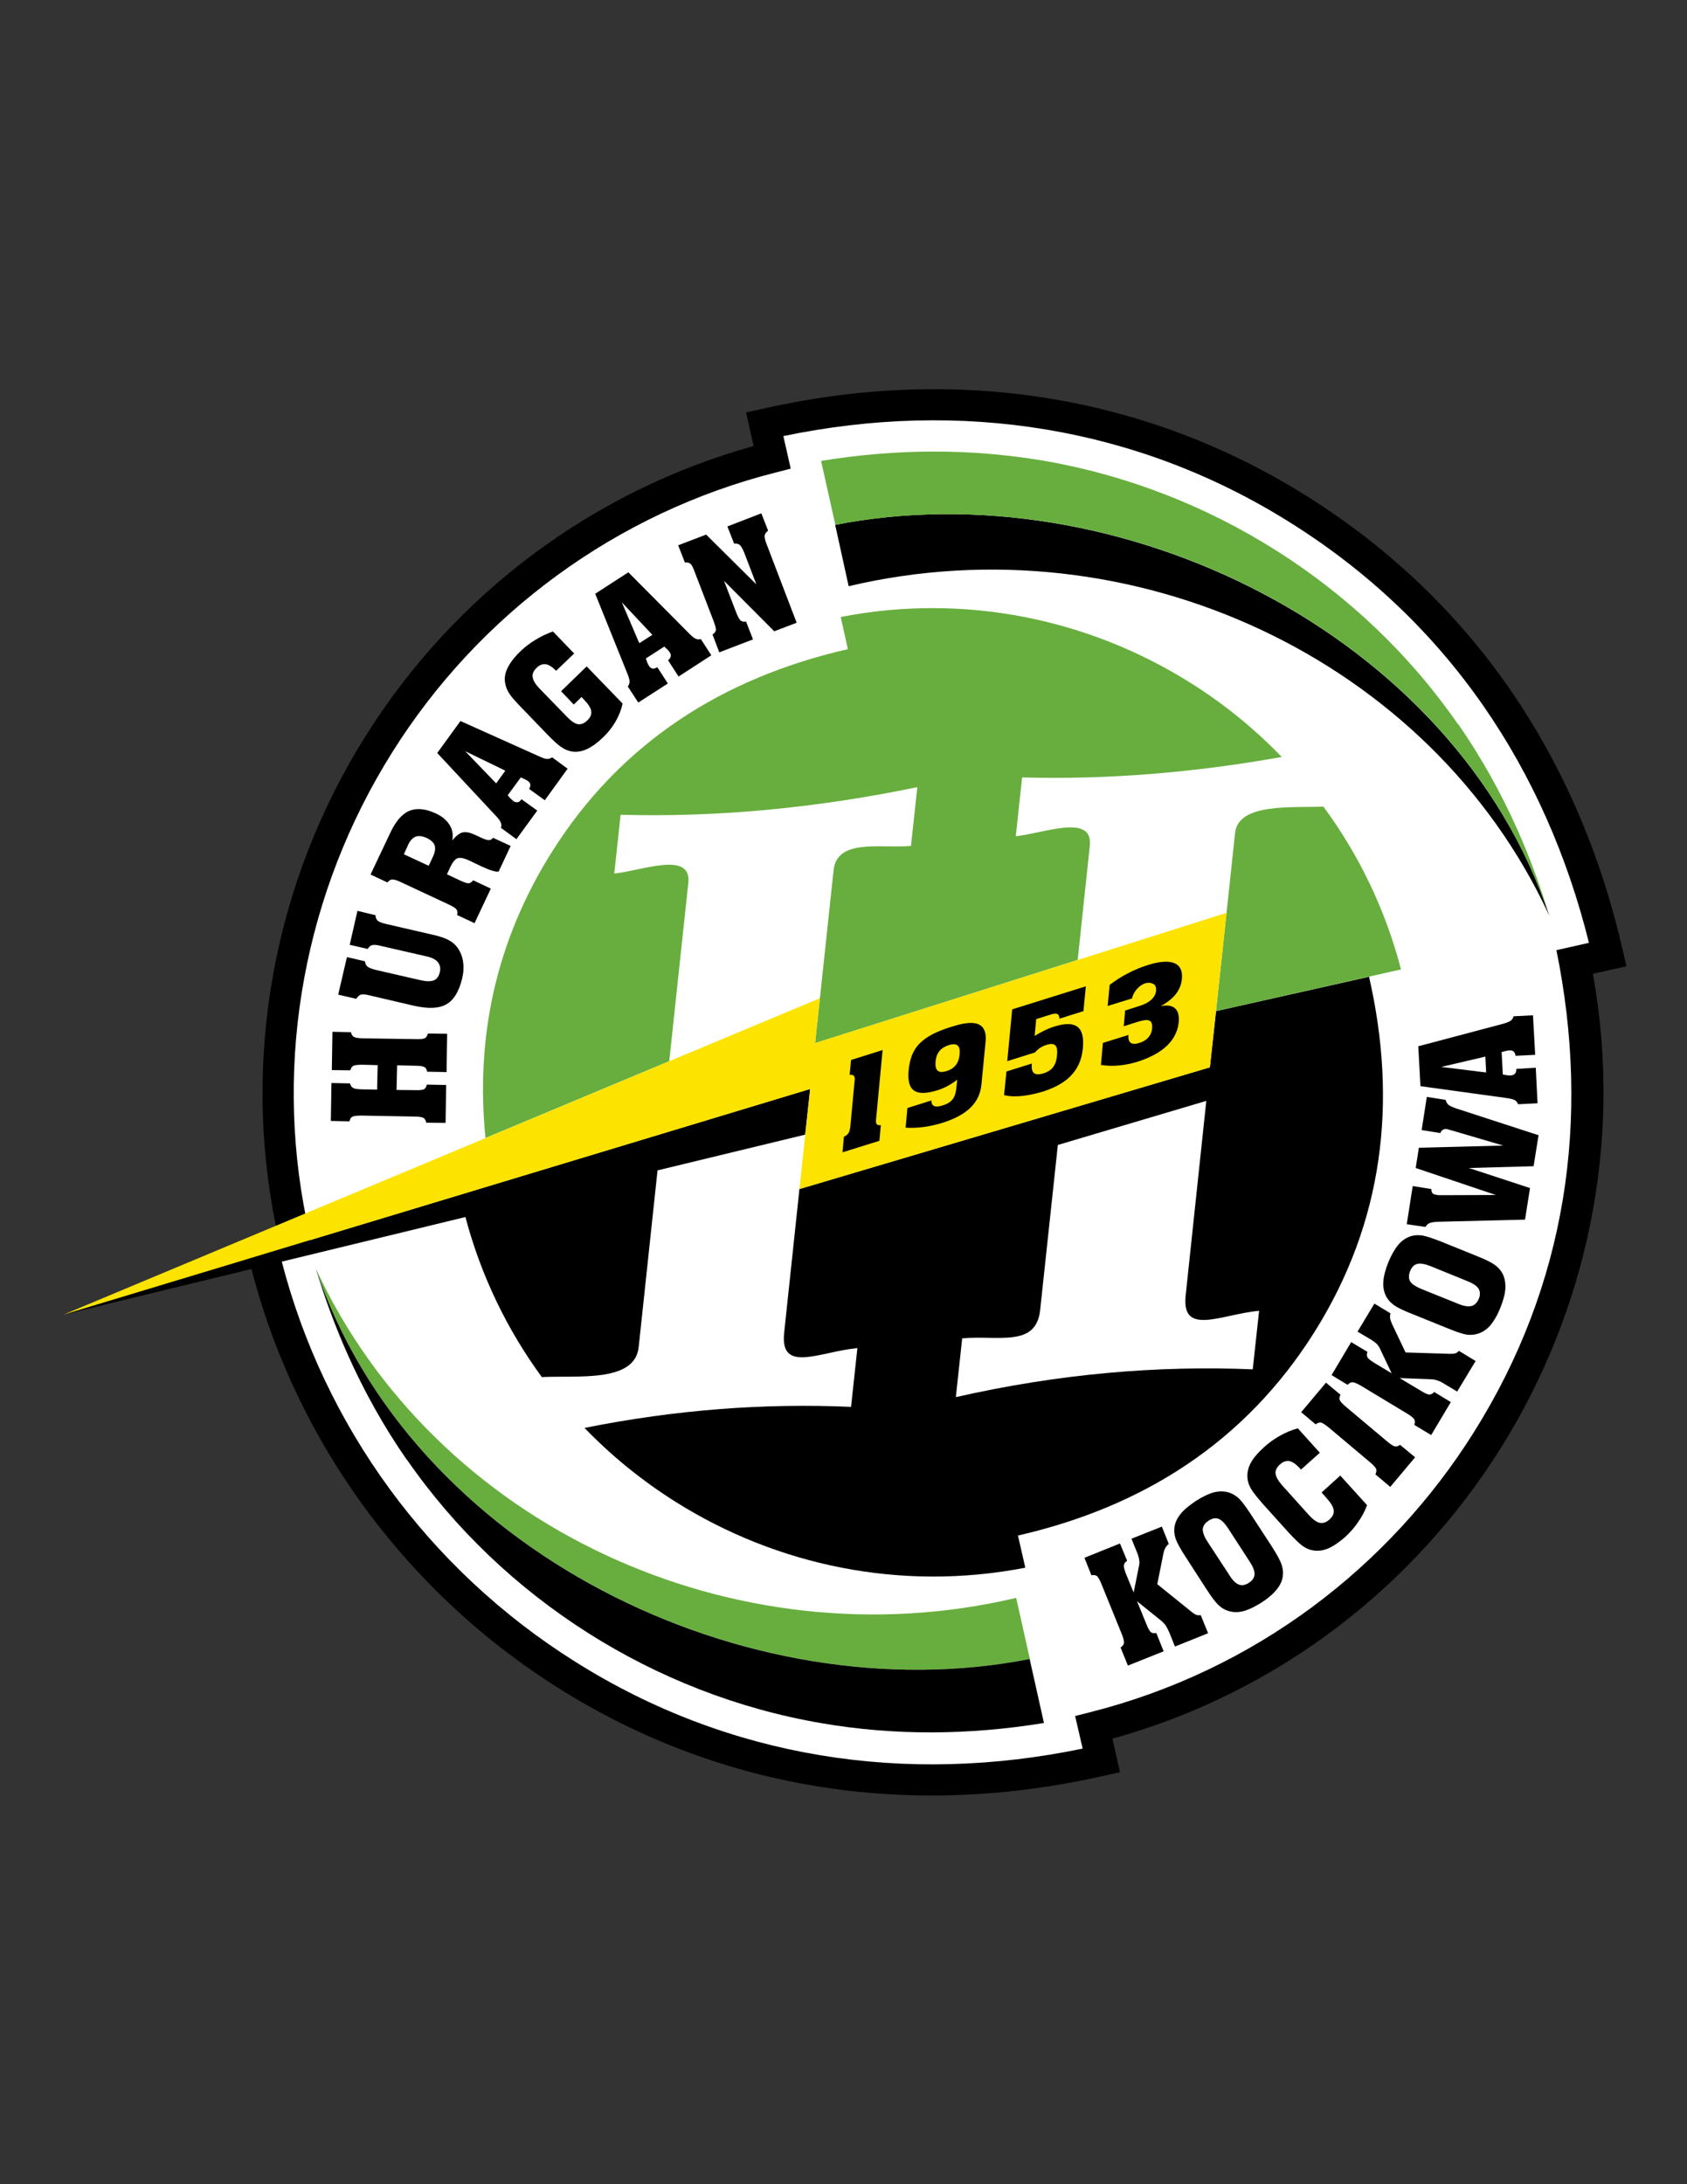 <?xml version="1.0" encoding="iso-8859-1"?>
<!-- Generator: Adobe Illustrator 24.0.1, SVG Export Plug-In . SVG Version: 6.00 Build 0)  -->
<svg version="1.1" id="Layer_1" xmlns="http://www.w3.org/2000/svg" xmlns:xlink="http://www.w3.org/1999/xlink" x="0px" y="0px"
	 viewBox="0 0 612 792" style="enable-background:new 0 0 612 792;" xml:space="preserve">
<rect x="0" y="0" width="612" height="792" fill="#333333" stroke="none"/>
<path d="M577.872,353.104c11.088,61.56-2.376,122.544-33.624,172.296c-31.32,49.752-80.424,88.344-140.688,105.048l2.736,12.168
	l-5.544,1.224c-68.76,15.696-138.096,6.048-198.072-31.68C146.088,576.592,105.408,520.216,90,455.2
	c-1.224-4.968,1.224-6.048,5.688-7.992c1.152-0.504,2.664-1.224,4.536-2.16l-0.144-0.576l0,0
	c-12.456-61.128-0.648-124.848,32.616-177.696c32.184-51.264,82.368-88.848,140.688-105.048l-2.736-12.168l5.544-1.224
	c68.688-15.696,138.024-6.048,198.072,31.68c29.88,18.792,54.288,42.264,73.296,69.624l0,0c19.44,28.08,33.192,60.12,41.184,95.184
	l1.296,5.544L577.872,353.104z"/>
<path style="fill:#FFFFFF;" d="M564.624,344.536l11.808-2.664c-7.848-31.536-20.592-60.408-38.232-85.824l0,0
	c-18.072-26.064-41.4-48.528-69.984-66.456c-55.728-35.064-119.952-44.784-184.032-31.464l2.664,11.808l-5.328,1.368
	c-57.672,14.544-107.64,51.12-139.248,101.52c-31.68,50.4-42.984,111.168-31.104,169.416v0.072l0.936,4.464l0.72,3.672l-3.24,2.16
	c-3.024,1.944-5.544,3.24-7.56,4.104c15.48,60.48,53.784,112.68,106.704,145.872c55.728,35.064,119.88,44.784,184.032,31.464
	l-2.736-11.808l5.4-1.368c59.832-15.12,108.504-52.632,139.248-101.52C568.296,465.856,577.152,405.952,564.624,344.536z"/>
<path d="M496.656,354.184l-55.512,12.456l-2.232,20.376l-148.896,44.136l-5.544,52.128c-1.584,14.904,12.888,6.84,26.568,5.544
	l-2.304,21.312c-31.032-1.368-63.216,0.936-96.696,7.632c9.936,10.296,21.096,19.296,33.12,26.856
	c36.576,22.968,81.504,32.616,126.792,23.832l-2.664-11.664c45.36-10.368,82.44-33.84,107.568-73.8
	C501.912,443.104,507.024,399.544,496.656,354.184L496.656,354.184z M293.904,394.864l-1.8,16.559l-53.568,12.96l-6.84,64.08
	c-1.368,12.96-22.104,10.224-35.136,10.872c-12.456-16.992-22.032-36.576-27.72-58.032L23.184,476.656L293.904,394.864z"/>
<path style="fill:#FFFFFF;" d="M383.76,415.168l-6.408,59.76c-1.44,13.824-15.192,9.144-28.296,10.368l-2.304,21.312
	c37.368-8.496,73.224-11.52,107.712-10.08l2.304-21.24c-13.752,1.296-28.224,9.36-26.64-5.544l7.488-70.56L383.76,415.168z"/>
<path d="M443.808,341.44L443.808,341.44L443.808,341.44z"/>
<path style="fill:#67AE3E;" d="M508.248,351.52c-5.688-21.888-15.408-41.76-28.152-59.04c-11.304,0.504-30.888-1.44-32.04,9.576
	l-6.912,64.584L508.248,351.52L508.248,351.52z M390.96,348.064l-95.256,30.168l6.696-62.64c1.224-11.736,17.208-7.848,28.08-8.856
	l2.304-21.312c-35.856,7.416-71.784,11.016-107.64,10.008l-2.304,21.312c9.864-0.936,28.152-8.424,26.856,3.456l-6.912,64.584
	l-66.672,27.864c-3.6-36.216,3.6-71.064,23.976-103.536c25.056-39.888,62.136-63.36,107.496-73.728l-2.592-11.664
	c45.216-8.784,90.216,0.864,126.792,23.832c12.096,7.56,23.256,16.632,33.192,26.928c-31.392,5.616-62.784,8.28-94.176,7.416
	l-2.304,21.312c9.864-0.936,28.152-8.424,26.856,3.456L390.96,348.064z"/>
<polygon style="fill:#FCE300;" points="438.912,387.016 444.96,331 295.704,378.232 297.432,361.96 23.112,476.656 293.904,394.864 
	290.016,431.152 "/>
<path d="M308.736,384.352l11.448-3.6l-2.304,24.408c-0.144,1.584-0.432,3.096,1.656,2.808l-0.504,5.688l-13.392,4.176l0.504-5.616
	c1.944-0.936,2.16-2.088,2.376-4.176l1.44-15.408c0.216-1.656,0.432-3.096-1.728-2.88L308.736,384.352z"/>
<path d="M344.232,378.952c-2.952,0.936-4.536,2.808-4.824,5.904c-0.288,3.096,0.792,4.536,3.96,3.528
	c2.88-0.864,4.464-2.88,4.752-5.976C348.408,379.312,347.4,378.016,344.232,378.952L344.232,378.952z M329.184,401.776l8.712-2.736
	c-0.072,2.664,2.232,2.376,4.032,1.8c3.6-1.08,4.68-2.952,5.04-6.552l0.288-2.808c-2.16,1.728-4.68,3.096-7.272,3.888
	c-7.128,2.16-11.088,0.864-10.368-7.128c0.648-6.768,3.096-10.368,9.144-13.464c1.8-0.864,3.816-1.656,6.12-2.376
	c5.688-1.8,13.464-3.6,12.672,5.256l-1.512,15.552c-0.72,7.992-7.2,11.736-14.256,13.968c-4.248,1.296-8.784,2.016-13.248,1.728
	L329.184,401.776z"/>
<path d="M367.2,365.992l26.712-8.352l-0.864,9l-8.712,2.736c-0.072-2.664-2.232-1.8-4.032-1.224l-4.392,1.368l-0.576,6.12
	c2.232-1.368,4.536-2.592,7.056-3.384c7.56-2.376,11.232-0.288,10.44,7.848c-0.792,8.856-6.696,13.248-14.688,15.768
	c-4.248,1.224-9.504,2.304-13.896,1.224l0.864-8.568l9.216-2.88v0.144c-0.36,3.384,1.08,4.392,4.32,3.384
	c3.312-1.08,4.536-3.24,4.824-6.624c0.288-3.096-0.504-4.752-3.816-3.672c-1.656,0.504-3.024,1.368-4.176,2.736l-10.08,3.168
	L367.2,365.992z"/>
<path d="M401.832,364.768l0.72-7.632c4.104-3.168,8.856-5.616,13.824-7.2c4.968-1.584,13.104-2.952,12.384,5.04
	c-0.432,4.68-3.744,7.704-7.704,9.864c4.608-0.936,6.984,1.008,6.552,5.76c-0.792,8.064-7.992,12.168-14.976,14.4
	c-4.248,1.296-8.856,1.872-13.248,1.152l0.72-7.992l9.288-2.88c-0.288,3.024,1.296,3.744,3.96,2.88
	c2.592-0.792,4.392-2.592,4.608-5.328c0.36-3.888-2.592-3.096-5.256-2.304l-5.04,1.584l0.504-5.688l5.4-1.728
	c2.592-0.792,5.544-2.52,5.832-5.472c0.072-1.224-0.216-2.016-1.008-2.448c-3.24-1.728-7.2,2.232-7.704,5.256L401.832,364.768z"/>
<path d="M406.296,559.672l2.592,6.264c-0.72,0.504-1.08,1.008-1.152,1.584c-0.144,0.576,0.144,1.656,0.792,3.312l2.736,6.624
	l1.871-9.36c0.216-0.792,0.288-1.584,0.144-2.304c-0.072-0.72-0.288-1.584-0.72-2.736l-0.288-0.648l-1.8-4.464l11.016-4.392
	l2.52,6.264c-0.504,0.432-0.936,0.864-1.224,1.44c-0.288,0.504-0.576,1.224-0.72,2.016l-2.232,11.16l12.672,10.224
	c0.72,0.504,1.224,0.864,1.656,0.936c0.432,0.144,0.864,0.144,1.44,0.072l2.664,6.552l-12.024,4.824l-2.016-5.04
	c-0.432-1.008-0.864-1.8-1.296-2.52c-0.432-0.648-1.008-1.224-1.584-1.728l-8.856-7.128l3.384,8.28
	c0.648,1.656,1.224,2.592,1.656,2.952c0.432,0.36,1.08,0.432,1.944,0.288l2.663,6.624l-12.96,5.184l-2.664-6.552
	c0.72-0.504,1.152-1.008,1.224-1.656c0.072-0.576-0.144-1.656-0.792-3.24l-7.344-18.072c-0.648-1.584-1.224-2.592-1.656-2.952
	c-0.504-0.36-1.152-0.432-2.016-0.288l-2.52-6.336L406.296,559.672z"/>
<path d="M438.048,559.024l7.92,12.096c1.152,1.872,2.304,3.024,3.456,3.456c1.08,0.432,2.304,0.216,3.672-0.648
	c1.296-0.864,1.944-1.872,2.016-3.024c0.072-1.224-0.504-2.736-1.728-4.608l-7.848-12.096c-1.224-1.872-2.376-3.024-3.456-3.456
	c-1.152-0.432-2.304-0.216-3.6,0.648c-1.368,0.864-2.016,1.872-2.16,3.096C436.32,555.64,436.824,557.152,438.048,559.024
	L438.048,559.024z M430.128,564.568c-1.872-2.88-3.024-4.968-3.528-6.336c-0.504-1.368-0.72-2.736-0.576-4.032
	c0.144-1.8,0.864-3.456,2.16-5.112c1.224-1.584,3.168-3.168,5.616-4.824c2.52-1.584,4.752-2.664,6.696-3.168
	c1.944-0.432,3.744-0.432,5.472,0.144c1.296,0.432,2.448,1.152,3.528,2.16c1.08,1.08,2.52,3.024,4.32,5.76l7.56,11.592
	c1.8,2.808,2.952,4.896,3.456,6.336c0.504,1.368,0.72,2.736,0.576,4.032c-0.144,1.8-0.864,3.528-2.16,5.112
	c-1.224,1.584-3.096,3.24-5.544,4.824c-2.52,1.584-4.752,2.664-6.696,3.168c-2.016,0.504-3.816,0.432-5.544-0.144
	c-1.224-0.36-2.376-1.08-3.456-2.088c-1.08-1.008-2.52-2.952-4.392-5.832L430.128,564.568z"/>
<path d="M458.136,545.344c-2.016-2.304-3.384-4.032-4.103-5.183c-0.72-1.152-1.152-2.232-1.368-3.384
	c-0.36-1.944-0.072-3.96,0.864-5.904c0.936-1.944,2.664-3.96,5.112-6.192c1.728-1.584,3.6-2.88,5.616-4.032
	c2.016-1.152,4.248-2.088,6.552-2.736l7.992,8.856l-6.84,6.12l-0.576-0.648c-1.296-1.368-2.52-2.232-3.672-2.448
	c-1.152-0.144-2.304,0.216-3.384,1.224c-1.152,1.08-1.728,2.16-1.584,3.312c0.144,1.224,0.936,2.592,2.376,4.248l9.72,10.8
	c1.44,1.584,2.808,2.592,3.96,2.808c1.152,0.216,2.304-0.144,3.528-1.224c1.152-1.08,1.656-2.16,1.512-3.312
	c-0.144-1.152-0.936-2.592-2.448-4.248l-1.944-2.232l6.768-6.12l9.72,10.728c-0.792,2.16-1.872,4.176-3.24,6.12
	c-1.368,2.016-2.952,3.816-4.68,5.4c-2.232,1.944-4.32,3.384-6.192,4.176c-1.872,0.792-3.672,1.008-5.472,0.72
	c-1.296-0.216-2.52-0.72-3.744-1.584c-1.224-0.864-2.952-2.52-5.256-5.04L458.136,545.344z"/>
<path d="M503.208,522.664c1.368,1.152,2.304,1.728,2.88,1.8c0.576,0.144,1.152-0.072,1.8-0.576l5.472,4.536l-9,10.728l-5.4-4.536
	c0.36-0.792,0.432-1.44,0.288-1.944c-0.216-0.576-1.008-1.44-2.304-2.52l-14.904-12.528c-1.368-1.08-2.304-1.728-2.88-1.8
	c-0.576-0.072-1.224,0.144-1.872,0.648l-5.256-4.392l9-10.728l5.256,4.392c-0.36,0.72-0.432,1.368-0.288,1.872
	c0.216,0.576,0.936,1.368,2.304,2.52L503.208,522.664z"/>
<path d="M490.176,486.664l5.904,3.528c-0.288,0.792-0.288,1.44,0,1.944c0.216,0.504,1.152,1.224,2.664,2.16l6.12,3.672l-4.104-8.64
	c-0.36-0.792-0.72-1.368-1.224-1.944c-0.504-0.504-1.296-1.08-2.304-1.728l-0.648-0.36l-4.104-2.448l6.12-10.152l5.832,3.528
	c-0.144,0.576-0.216,1.224-0.144,1.8c0.144,0.648,0.36,1.296,0.72,2.088l4.896,10.296l16.272,0.504c0.864,0,1.512-0.072,1.872-0.216
	c0.432-0.144,0.792-0.432,1.224-0.864l6.048,3.672l-6.696,11.088l-4.68-2.808c-0.864-0.576-1.728-1.008-2.52-1.224
	c-0.72-0.288-1.512-0.432-2.304-0.432l-11.376-0.432l7.704,4.608c1.512,0.936,2.52,1.368,3.096,1.368
	c0.576,0,1.152-0.288,1.728-0.936l6.048,3.672l-7.128,11.952l-6.12-3.672c0.288-0.792,0.288-1.512,0-2.016
	c-0.288-0.504-1.152-1.224-2.592-2.088l-16.704-10.08c-1.512-0.864-2.52-1.296-3.096-1.296c-0.648,0-1.224,0.288-1.8,0.936
	l-5.832-3.528L490.176,486.664z"/>
<path d="M515.592,467.368l13.392,5.4c2.088,0.864,3.672,1.08,4.824,0.792c1.152-0.288,2.016-1.152,2.664-2.592
	c0.576-1.44,0.504-2.664-0.072-3.672c-0.648-1.008-2.016-1.944-4.032-2.736l-13.464-5.472c-2.016-0.792-3.6-1.08-4.752-0.792
	c-1.152,0.288-2.016,1.152-2.592,2.592c-0.576,1.44-0.576,2.736,0,3.744C512.208,465.64,513.576,466.504,515.592,467.368
	L515.592,467.368z M512.28,476.44c-3.168-1.224-5.328-2.304-6.552-3.168c-1.152-0.864-2.088-1.8-2.736-2.952
	c-0.864-1.584-1.296-3.384-1.152-5.4c0.072-2.016,0.72-4.464,1.8-7.2c1.152-2.736,2.376-4.896,3.672-6.408
	c1.296-1.512,2.808-2.52,4.608-3.096c1.224-0.36,2.592-0.432,4.104-0.216c1.512,0.288,3.744,1.008,6.84,2.232l12.816,5.184
	c3.096,1.224,5.256,2.304,6.48,3.168c1.224,0.864,2.16,1.872,2.808,3.024c0.864,1.584,1.224,3.384,1.152,5.4
	c-0.072,2.016-0.72,4.392-1.8,7.128c-1.08,2.736-2.376,4.896-3.672,6.48c-1.368,1.512-2.88,2.52-4.608,3.024
	c-1.224,0.36-2.592,0.504-4.032,0.288c-1.44-0.216-3.744-1.008-6.912-2.304L512.28,476.44z"/>
<path d="M553.248,442.24l-31.968,0.792c-1.152,0.072-2.088,0.216-2.736,0.504c-0.648,0.288-1.08,0.792-1.44,1.368l-6.768-1.008
	l2.16-13.824l6.768,1.08c0,0.648,0.144,1.152,0.36,1.44c0.288,0.36,0.72,0.576,1.44,0.648c0.288,0.072,0.576,0.072,0.864,0.144
	c0.288,0,0.576,0,0.937,0l19.8-0.072l-29.088-9.792l1.152-7.344l30.6-0.792l-18.36-5.4c-0.216-0.072-0.576-0.144-1.08-0.288
	c-0.432-0.144-0.792-0.216-0.936-0.288c-0.576-0.072-1.08,0-1.44,0.216c-0.36,0.144-0.72,0.576-1.008,1.224l-6.768-1.08
	l1.872-12.024l6.84,1.08c0.144,0.72,0.504,1.296,0.936,1.728c0.504,0.432,1.44,0.864,2.88,1.368l29.88,9.72l-1.8,11.232
	l-23.472,0.648l22.176,7.272L553.248,442.24z"/>
<path d="M557.784,400.048l-7.056,0.36c-0.216-0.648-0.648-1.152-1.224-1.512c-0.576-0.288-1.656-0.576-3.312-0.792l-30.888-4.248
	l-0.792-14.472l30.96-8.208c1.224-0.36,2.088-0.72,2.592-1.08c0.504-0.36,0.864-0.936,1.008-1.584l7.056-0.36l0.792,14.328
	l-7.128,0.36c-0.072-0.648-0.288-1.152-0.648-1.512c-0.36-0.36-0.864-0.504-1.44-0.432c-0.144,0-0.288,0-0.504,0
	c-0.216,0.072-0.432,0.072-0.72,0.144l-1.728,0.432l0.432,8.136l1.584,0.288c0.36,0,0.576,0.072,0.792,0.072c0.144,0,0.36,0,0.504,0
	c0.72-0.072,1.224-0.288,1.512-0.648c0.36-0.36,0.504-0.936,0.504-1.728l7.056-0.432L557.784,400.048L557.784,400.048z
	 M539.136,388.888l-0.288-5.76l-15.984,3.744L539.136,388.888z"/>
<path style="fill:#67AE3E;" d="M114.552,459.952c34.2,102.456,156.672,161.712,259.056,141.624L368.64,579.4
	C266.184,603.592,157.536,553.048,114.552,459.952z"/>
<path d="M114.552,459.952c3.24,10.656,7.056,21.024,11.448,30.888c6.048,13.608,13.248,26.496,21.6,38.52h0.072
	c34.848,50.256,89.928,85.176,150.336,95.472c26.28,4.536,53.424,4.392,80.712-0.072l-5.184-23.184
	C271.08,621.664,148.752,562.408,114.552,459.952z"/>
<path d="M562.032,332.008c-34.2-102.456-156.672-161.784-259.056-141.696l4.896,22.248
	C410.4,188.368,519.048,238.84,562.032,332.008z"/>
<path style="fill:#67AE3E;" d="M562.032,332.008c-3.24-10.728-7.056-21.024-11.448-30.96c-6.048-13.608-13.248-26.424-21.6-38.52
	l-0.072,0.072c-34.848-50.328-89.928-85.176-150.336-95.544c-26.352-4.464-53.496-4.392-80.712,0.072l5.184,23.184
	C405.504,170.224,527.832,229.48,562.032,332.008z"/>
<path d="M150.552,395.296c1.728,0.072,2.808-0.072,3.312-0.36c0.504-0.288,0.792-0.864,1.008-1.656l6.984,0.144l-0.216,13.752
	l-6.984-0.072c-0.216-0.864-0.504-1.44-1.008-1.728c-0.504-0.288-1.584-0.504-3.312-0.504l-19.224-0.36
	c-1.656,0-2.808,0.144-3.312,0.432c-0.504,0.288-0.864,0.792-1.008,1.656l-6.768-0.144l0.216-13.752l6.768,0.144
	c0.144,0.72,0.504,1.296,1.008,1.584c0.432,0.36,1.584,0.504,3.24,0.576l5.544,0.072l0.216-8.856l-5.544-0.144
	c-1.8,0-2.88,0.144-3.384,0.432c-0.432,0.288-0.792,0.792-1.008,1.584l-6.696-0.072l0.216-13.896l6.696,0.144
	c0.216,0.792,0.504,1.368,1.008,1.656c0.504,0.36,1.656,0.504,3.312,0.576l19.224,0.288c1.728,0.072,2.808-0.072,3.312-0.36
	c0.504-0.288,0.864-0.864,1.08-1.656l6.984,0.072L162,388.744l-7.056-0.144c-0.144-0.792-0.432-1.368-0.936-1.656
	c-0.504-0.288-1.584-0.504-3.312-0.504l-6.624-0.144l-0.216,8.928L150.552,395.296z"/>
<path d="M129.24,362.176l-6.552-1.512l3.168-13.608l6.552,1.512c0.072,0.864,0.36,1.44,0.936,1.944
	c0.504,0.432,1.656,0.864,3.456,1.296l15.696,3.6c2.16,0.504,3.744,0.504,4.896,0.072c1.08-0.432,1.8-1.44,2.16-2.952
	c0.36-1.44,0.072-2.663-0.72-3.672c-0.792-0.936-2.16-1.656-4.176-2.088l-16.992-3.888c-1.224-0.288-2.088-0.36-2.736-0.144
	c-0.576,0.144-1.152,0.648-1.512,1.368l-6.552-1.512l2.808-12.312l6.552,1.585c0,0.792,0.288,1.44,0.72,1.944
	c0.504,0.432,1.512,0.864,3.096,1.224l16.848,3.888c2.592,0.576,4.536,1.224,5.832,1.944c1.296,0.648,2.376,1.584,3.24,2.736
	c1.008,1.44,1.728,3.096,2.016,4.968c0.288,1.944,0.216,3.96-0.288,6.12c-1.152,4.752-3.024,7.92-5.688,9.432
	c-2.664,1.584-6.624,1.728-11.808,0.576l-16.344-3.816c-1.44-0.36-2.448-0.36-2.952-0.216
	C130.32,360.88,129.744,361.384,129.24,362.176z"/>
<path d="M155.52,313.936l1.584-3.384c0.72-1.584,0.936-2.952,0.576-4.032c-0.36-1.008-1.368-1.944-2.88-2.664
	c-1.584-0.72-2.88-0.864-3.96-0.504c-1.08,0.432-2.016,1.368-2.736,2.88l-1.584,3.528L155.52,313.936L155.52,313.936z
	 M166.896,319.264c1.584,0.72,2.592,1.08,3.168,1.008c0.576-0.072,1.08-0.432,1.584-1.08l6.408,3.024l-5.904,12.528l-6.336-2.952
	c0.216-0.864,0.144-1.512-0.216-2.016c-0.288-0.432-1.224-1.08-2.808-1.8l-17.424-8.136c-1.512-0.72-2.592-1.008-3.168-0.936
	c-0.576,0.072-1.152,0.432-1.656,1.08l-6.12-2.88l6.984-14.76c2.016-4.392,4.32-7.128,6.984-8.28
	c2.664-1.152,5.904-0.864,9.648,0.864c2.376,1.08,4.032,2.52,5.04,4.176c1.08,1.656,1.368,3.528,1.008,5.616
	c1.296-1.585,2.52-2.52,3.672-2.88c1.224-0.288,2.664,0,4.536,0.864l2.016,0.936c1.368,0.648,2.376,1.008,3.024,1.008
	c0.648-0.072,1.152-0.288,1.512-0.864l6.408,2.952l-4.392,9.36c-0.72,0-1.44-0.144-2.232-0.36c-0.792-0.216-2.016-0.72-3.672-1.44
	l-4.824-2.304c-1.872-0.864-3.24-1.08-4.176-0.792c-0.864,0.36-1.728,1.368-2.592,3.168l-1.224,2.664L166.896,319.264z"/>
<path d="M187.344,304.288l-5.616-4.104c0.216-0.648,0.216-1.296-0.072-1.944c-0.216-0.576-0.864-1.512-2.016-2.664l-21.024-22.536
	l8.424-11.592l28.872,12.96c1.152,0.504,2.016,0.792,2.664,0.792c0.576,0,1.152-0.216,1.728-0.576l5.616,4.104l-8.28,11.448
	l-5.688-4.103c0.36-0.576,0.504-1.08,0.432-1.584c-0.072-0.504-0.36-0.936-0.792-1.224c-0.144-0.144-0.288-0.216-0.432-0.288
	c-0.216-0.144-0.432-0.216-0.648-0.36l-1.584-0.72l-4.752,6.48l1.08,1.224c0.216,0.216,0.432,0.36,0.576,0.504
	c0.144,0.144,0.288,0.216,0.36,0.36c0.576,0.36,1.08,0.504,1.584,0.432c0.504-0.072,0.936-0.432,1.44-1.08l5.688,4.104
	L187.344,304.288L187.344,304.288z M180,284.056l3.312-4.608l-14.544-7.056L180,284.056z"/>
<path d="M189.072,256.48c-2.088-2.16-3.528-3.744-4.248-4.896c-0.72-1.08-1.224-2.232-1.44-3.312
	c-0.504-1.944-0.288-3.888,0.648-5.832c0.864-1.944,2.448-4.032,4.824-6.336c1.656-1.584,3.456-2.952,5.4-4.104
	c1.944-1.224,4.104-2.232,6.336-3.024l7.704,7.992l-6.552,6.264l-0.144-0.144c-1.296-1.296-2.52-2.088-3.672-2.232
	c-1.152-0.144-2.232,0.288-3.24,1.296c-1.152,1.08-1.656,2.232-1.44,3.384c0.144,1.152,0.936,2.52,2.448,4.104l9.936,10.224
	c1.512,1.584,2.88,2.52,4.032,2.736c1.152,0.144,2.304-0.288,3.384-1.368c1.152-1.08,1.584-2.16,1.44-3.312
	c-0.144-1.152-1.008-2.52-2.52-4.104l-1.008-1.08l-2.808,2.736l-4.608-4.824l9.288-9l13.032,13.464
	c-0.504,2.304-1.368,4.464-2.52,6.48c-1.224,2.088-2.664,3.96-4.464,5.688c-2.088,2.016-4.032,3.456-5.904,4.32
	c-1.8,0.864-3.6,1.152-5.328,0.936c-1.296-0.216-2.592-0.648-3.816-1.512c-1.296-0.792-3.024-2.376-5.328-4.752L189.072,256.48z"/>
<path d="M231.552,254.752l-3.816-5.832c0.432-0.504,0.648-1.152,0.648-1.8c0-0.648-0.288-1.728-0.936-3.24l-11.52-28.584
	l12.024-7.776l22.248,22.392c0.936,0.936,1.656,1.512,2.232,1.728c0.576,0.216,1.152,0.288,1.8,0.072l3.816,5.904l-11.88,7.704
	l-3.816-5.904c0.504-0.36,0.792-0.792,0.936-1.296c0.144-0.504,0.072-1.008-0.288-1.512c-0.072-0.072-0.144-0.216-0.288-0.432
	c-0.144-0.144-0.288-0.288-0.432-0.504l-1.296-1.224l-6.696,4.32l0.576,1.584c0.072,0.216,0.216,0.432,0.288,0.648
	c0.072,0.144,0.216,0.288,0.288,0.432c0.36,0.576,0.792,0.936,1.296,1.008c0.432,0.072,1.008-0.072,1.728-0.504l3.816,5.904
	L231.552,254.752L231.552,254.752z M231.912,233.224l4.752-3.024l-11.088-11.808L231.912,233.224z"/>
<path d="M260.928,236.536l-2.448-6.48c0.72-0.432,1.08-0.936,1.224-1.512c0.072-0.576-0.216-1.656-0.792-3.24l-7.2-18.72
	c-0.432-1.152-0.864-1.872-1.368-2.232c-0.432-0.36-1.08-0.504-1.872-0.36l-2.448-6.264l10.152-3.888l18.216,18.072l-4.464-11.664
	c-0.576-1.368-1.08-2.232-1.584-2.664c-0.576-0.432-1.224-0.576-2.016-0.432l-2.448-6.264l12.312-4.753l2.448,6.264
	c-0.72,0.576-1.152,1.152-1.224,1.728c-0.144,0.648,0.144,1.8,0.792,3.456l10.8,28.224l-8.136,3.096l-18.216-18.288l4.464,11.592
	c0.576,1.44,1.08,2.376,1.584,2.808c0.432,0.36,1.08,0.504,1.944,0.36l2.52,6.48L260.928,236.536z"/>
</svg>
